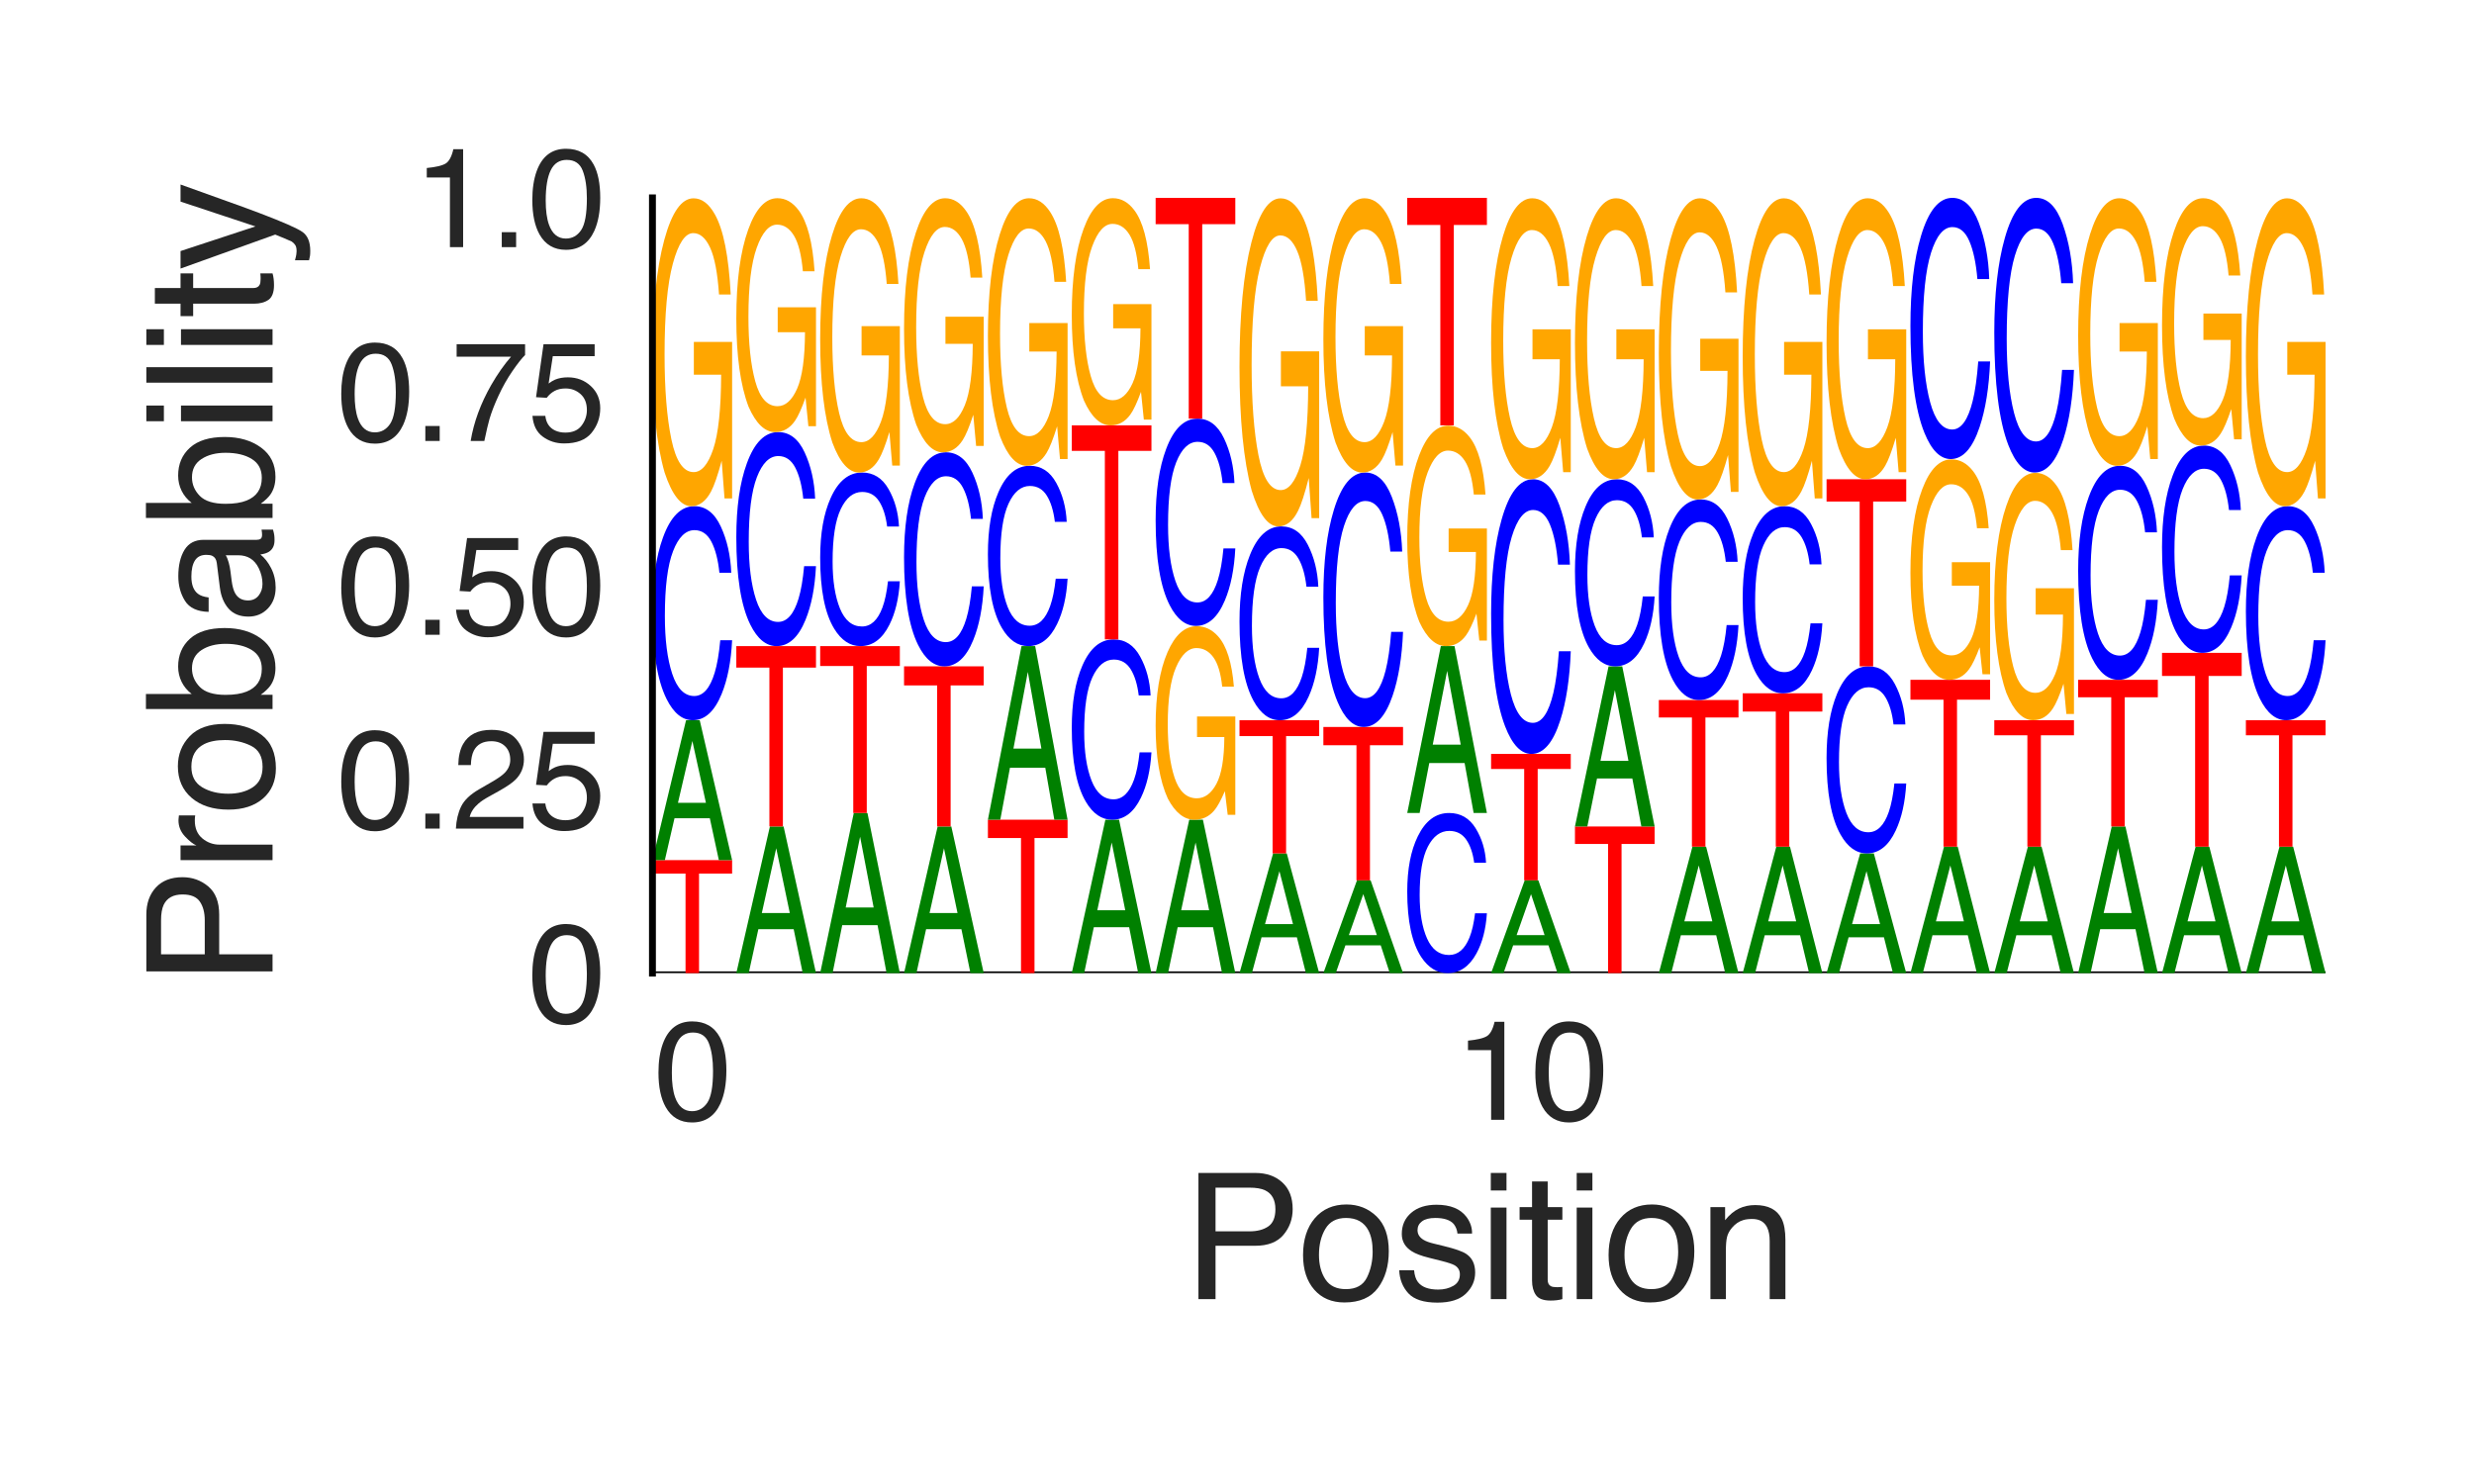 <?xml version="1.0" encoding="utf-8" standalone="no"?>
<!DOCTYPE svg PUBLIC "-//W3C//DTD SVG 1.1//EN"
  "http://www.w3.org/Graphics/SVG/1.1/DTD/svg11.dtd">
<svg height="216pt" version="1.1" viewBox="0 0 360 216" width="360pt" xmlns="http://www.w3.org/2000/svg" xmlns:xlink="http://www.w3.org/1999/xlink">
 <defs>
  <style type="text/css">*{stroke-linecap:butt;stroke-linejoin:round;}</style>
 </defs>
 <g id="figure_1">
  <g id="patch_1">
   <path d="M 0 216 
L 360 216 
L 360 0 
L 0 0 
z
" style="fill:#ffffff;"/>
  </g>
  <g id="axes_1">
   <g id="patch_2">
    <path d="M 94.94 141.64 
L 338.4 141.64 
L 338.4 28.8 
L 94.94 28.8 
z
" style="fill:#ffffff;"/>
   </g>
   <g id="line2d_1">
    <path clip-path="url(#p0d3974f665)" d="M 94.94 141.64 
L 338.4 141.64 
" style="fill:none;stroke:#000000;stroke-linecap:round;stroke-width:0.5;"/>
   </g>
   <g id="patch_3">
    <path clip-path="url(#p0d3974f665)" d="M 106.533 125.197 
L 106.533 127.156 
L 101.719 127.156 
L 101.719 141.64 
L 99.755 141.64 
L 99.755 127.156 
L 94.94 127.156 
L 94.94 125.197 
L 106.533 125.197 
z
" style="fill:#ff0000;"/>
   </g>
   <g id="patch_4">
    <path clip-path="url(#p0d3974f665)" d="M 102.722 116.853 
L 100.749 107.856 
L 98.653 116.853 
L 102.722 116.853 
z
M 99.83 104.831 
L 101.819 104.831 
L 106.533 125.197 
L 104.603 125.197 
L 103.288 119.097 
L 98.149 119.097 
L 96.743 125.197 
L 94.94 125.197 
L 99.83 104.831 
z
M 100.741 104.831 
L 100.741 104.831 
z
" style="fill:#008000;"/>
   </g>
   <g id="patch_5">
    <path clip-path="url(#p0d3974f665)" d="M 101.036 73.679 
Q 103.518 73.679 104.888 76.643 
Q 106.257 79.601 106.408 83.363 
L 104.683 83.363 
Q 104.389 80.509 103.513 78.84 
Q 102.636 77.165 101.053 77.165 
Q 99.122 77.165 97.935 80.238 
Q 96.748 83.305 96.748 89.645 
Q 96.748 94.845 97.818 98.079 
Q 98.892 101.307 101.019 101.307 
Q 102.974 101.307 103.999 97.905 
Q 104.54 96.114 104.808 93.189 
L 106.533 93.189 
Q 106.303 97.86 105.004 101.023 
Q 103.447 104.831 100.805 104.831 
Q 98.527 104.831 96.979 101.706 
Q 94.94 97.583 94.94 88.962 
Q 94.94 82.423 96.472 78.235 
Q 98.126 73.679 101.036 73.679 
z
M 100.68 73.679 
L 100.68 73.679 
z
" style="fill:#0000ff;"/>
   </g>
   <g id="patch_6">
    <path clip-path="url(#p0d3974f665)" d="M 100.919 28.865 
Q 102.708 28.865 104.012 31.184 
Q 105.903 34.514 106.326 42.863 
L 104.626 42.863 
Q 104.314 38.197 103.338 36.063 
Q 102.362 33.93 100.875 33.93 
Q 99.114 33.93 97.909 38.373 
Q 96.704 42.807 96.704 51.592 
Q 96.704 59.18 97.696 63.948 
Q 98.691 68.717 100.936 68.717 
Q 102.655 68.717 103.783 65.377 
Q 104.911 62.028 104.936 54.542 
L 100.963 54.542 
L 100.963 49.765 
L 106.533 49.765 
L 106.533 72.548 
L 105.428 72.548 
L 105.013 67.065 
Q 104.142 70.284 103.468 71.537 
Q 102.334 73.679 100.59 73.679 
Q 98.337 73.679 96.712 68.782 
Q 94.94 62.631 94.94 51.908 
Q 94.94 41.212 96.668 34.895 
Q 98.31 28.865 100.919 28.865 
z
M 100.634 28.8 
L 100.634 28.8 
z
" style="fill:#ffa600;"/>
   </g>
   <g id="patch_7">
    <path clip-path="url(#p0d3974f665)" d="M 114.925 132.894 
L 112.953 123.465 
L 110.856 132.894 
L 114.925 132.894 
z
M 112.033 120.294 
L 114.023 120.294 
L 118.737 141.64 
L 116.807 141.64 
L 115.491 135.247 
L 110.352 135.247 
L 108.946 141.64 
L 107.144 141.64 
L 112.033 120.294 
z
M 112.944 120.294 
L 112.944 120.294 
z
" style="fill:#008000;"/>
   </g>
   <g id="patch_8">
    <path clip-path="url(#p0d3974f665)" d="M 118.737 94.045 
L 118.737 97.172 
L 113.922 97.172 
L 113.922 120.294 
L 111.958 120.294 
L 111.958 97.172 
L 107.144 97.172 
L 107.144 94.045 
L 118.737 94.045 
z
" style="fill:#ff0000;"/>
   </g>
   <g id="patch_9">
    <path clip-path="url(#p0d3974f665)" d="M 113.239 62.893 
Q 115.722 62.893 117.091 65.857 
Q 118.461 68.814 118.612 72.577 
L 116.886 72.577 
Q 116.593 69.723 115.716 68.054 
Q 114.839 66.379 113.256 66.379 
Q 111.326 66.379 110.139 69.452 
Q 108.951 72.519 108.951 78.859 
Q 108.951 84.058 110.022 87.293 
Q 111.095 90.521 113.222 90.521 
Q 115.178 90.521 116.203 87.119 
Q 116.744 85.328 117.012 82.403 
L 118.737 82.403 
Q 118.506 87.074 117.208 90.237 
Q 115.651 94.045 113.009 94.045 
Q 110.731 94.045 109.182 90.92 
Q 107.144 86.797 107.144 78.176 
Q 107.144 71.636 108.675 67.449 
Q 110.329 62.893 113.239 62.893 
z
M 112.883 62.893 
L 112.883 62.893 
z
" style="fill:#0000ff;"/>
   </g>
   <g id="patch_10">
    <path clip-path="url(#p0d3974f665)" d="M 113.123 28.849 
Q 114.911 28.849 116.216 30.611 
Q 118.107 33.141 118.53 39.483 
L 116.829 39.483 
Q 116.517 35.939 115.541 34.318 
Q 114.566 32.697 113.078 32.697 
Q 111.318 32.697 110.112 36.072 
Q 108.907 39.441 108.907 46.114 
Q 108.907 51.879 109.899 55.501 
Q 110.895 59.123 113.139 59.123 
Q 114.859 59.123 115.986 56.586 
Q 117.114 54.042 117.139 48.355 
L 113.167 48.355 
L 113.167 44.726 
L 118.737 44.726 
L 118.737 62.034 
L 117.631 62.034 
L 117.216 57.869 
Q 116.346 60.314 115.671 61.265 
Q 114.538 62.893 112.794 62.893 
Q 110.541 62.893 108.915 59.173 
Q 107.144 54.5 107.144 46.354 
Q 107.144 38.229 108.871 33.43 
Q 110.513 28.849 113.123 28.849 
z
M 112.838 28.8 
L 112.838 28.8 
z
" style="fill:#ffa600;"/>
   </g>
   <g id="patch_11">
    <path clip-path="url(#p0d3974f665)" d="M 127.129 132.091 
L 125.156 121.795 
L 123.06 132.091 
L 127.129 132.091 
z
M 124.237 118.333 
L 126.226 118.333 
L 130.94 141.64 
L 129.01 141.64 
L 127.695 134.66 
L 122.556 134.66 
L 121.15 141.64 
L 119.347 141.64 
L 124.237 118.333 
z
M 125.148 118.333 
L 125.148 118.333 
z
" style="fill:#008000;"/>
   </g>
   <g id="patch_12">
    <path clip-path="url(#p0d3974f665)" d="M 130.94 94.045 
L 130.94 96.939 
L 126.126 96.939 
L 126.126 118.333 
L 124.162 118.333 
L 124.162 96.939 
L 119.347 96.939 
L 119.347 94.045 
L 130.94 94.045 
z
" style="fill:#ff0000;"/>
   </g>
   <g id="patch_13">
    <path clip-path="url(#p0d3974f665)" d="M 125.443 68.777 
Q 127.925 68.777 129.295 71.181 
Q 130.664 73.58 130.815 76.632 
L 129.09 76.632 
Q 128.796 74.316 127.92 72.963 
Q 127.043 71.604 125.46 71.604 
Q 123.529 71.604 122.342 74.097 
Q 121.155 76.585 121.155 81.727 
Q 121.155 85.945 122.225 88.568 
Q 123.299 91.186 125.426 91.186 
Q 127.381 91.186 128.406 88.427 
Q 128.947 86.974 129.215 84.601 
L 130.94 84.601 
Q 130.71 88.39 129.411 90.956 
Q 127.854 94.045 125.212 94.045 
Q 122.934 94.045 121.386 91.51 
Q 119.347 88.166 119.347 81.173 
Q 119.347 75.869 120.879 72.472 
Q 122.533 68.777 125.443 68.777 
z
M 125.087 68.777 
L 125.087 68.777 
z
" style="fill:#0000ff;"/>
   </g>
   <g id="patch_14">
    <path clip-path="url(#p0d3974f665)" d="M 125.326 28.858 
Q 127.115 28.858 128.419 30.924 
Q 130.31 33.89 130.733 41.327 
L 129.033 41.327 
Q 128.721 37.17 127.745 35.27 
Q 126.769 33.369 125.282 33.369 
Q 123.521 33.369 122.316 37.327 
Q 121.111 41.277 121.111 49.102 
Q 121.111 55.862 122.103 60.109 
Q 123.098 64.356 125.343 64.356 
Q 127.062 64.356 128.19 61.381 
Q 129.318 58.398 129.343 51.73 
L 125.37 51.73 
L 125.37 47.475 
L 130.94 47.475 
L 130.94 67.769 
L 129.835 67.769 
L 129.42 62.885 
Q 128.549 65.752 127.875 66.868 
Q 126.741 68.777 124.997 68.777 
Q 122.744 68.777 121.119 64.414 
Q 119.347 58.935 119.347 49.383 
Q 119.347 39.856 121.075 34.229 
Q 122.717 28.858 125.326 28.858 
z
M 125.041 28.8 
L 125.041 28.8 
z
" style="fill:#ffa600;"/>
   </g>
   <g id="patch_15">
    <path clip-path="url(#p0d3974f665)" d="M 139.332 132.894 
L 137.36 123.465 
L 135.263 132.894 
L 139.332 132.894 
z
M 136.44 120.294 
L 138.43 120.294 
L 143.144 141.64 
L 141.214 141.64 
L 139.898 135.247 
L 134.759 135.247 
L 133.353 141.64 
L 131.551 141.64 
L 136.44 120.294 
z
M 137.351 120.294 
L 137.351 120.294 
z
" style="fill:#008000;"/>
   </g>
   <g id="patch_16">
    <path clip-path="url(#p0d3974f665)" d="M 143.144 96.987 
L 143.144 99.764 
L 138.329 99.764 
L 138.329 120.294 
L 136.365 120.294 
L 136.365 99.764 
L 131.551 99.764 
L 131.551 96.987 
L 143.144 96.987 
z
" style="fill:#ff0000;"/>
   </g>
   <g id="patch_17">
    <path clip-path="url(#p0d3974f665)" d="M 137.646 65.835 
Q 140.129 65.835 141.498 68.799 
Q 142.868 71.756 143.019 75.519 
L 141.293 75.519 
Q 141 72.665 140.123 70.996 
Q 139.246 69.321 137.663 69.321 
Q 135.733 69.321 134.546 72.394 
Q 133.358 75.461 133.358 81.801 
Q 133.358 87 134.429 90.234 
Q 135.502 93.462 137.629 93.462 
Q 139.585 93.462 140.61 90.061 
Q 141.151 88.269 141.419 85.344 
L 143.144 85.344 
Q 142.913 90.015 141.615 93.179 
Q 140.058 96.987 137.416 96.987 
Q 135.138 96.987 133.589 93.862 
Q 131.551 89.738 131.551 81.118 
Q 131.551 74.578 133.082 70.39 
Q 134.736 65.835 137.646 65.835 
z
M 137.29 65.835 
L 137.29 65.835 
z
" style="fill:#0000ff;"/>
   </g>
   <g id="patch_18">
    <path clip-path="url(#p0d3974f665)" d="M 137.53 28.854 
Q 139.318 28.854 140.623 30.767 
Q 142.514 33.515 142.937 40.405 
L 141.237 40.405 
Q 140.924 36.555 139.948 34.794 
Q 138.973 33.033 137.485 33.033 
Q 135.725 33.033 134.519 36.7 
Q 133.314 40.359 133.314 47.608 
Q 133.314 53.87 134.306 57.805 
Q 135.302 61.74 137.546 61.74 
Q 139.266 61.74 140.393 58.984 
Q 141.521 56.22 141.546 50.043 
L 137.574 50.043 
L 137.574 46.1 
L 143.144 46.1 
L 143.144 64.901 
L 142.038 64.901 
L 141.624 60.377 
Q 140.753 63.033 140.078 64.067 
Q 138.945 65.835 137.201 65.835 
Q 134.948 65.835 133.322 61.793 
Q 131.551 56.718 131.551 47.869 
Q 131.551 39.042 133.278 33.829 
Q 134.92 28.854 137.53 28.854 
z
M 137.245 28.8 
L 137.245 28.8 
z
" style="fill:#ffa600;"/>
   </g>
   <g id="patch_19">
    <path clip-path="url(#p0d3974f665)" d="M 155.347 119.313 
L 155.347 121.973 
L 150.533 121.973 
L 150.533 141.64 
L 148.569 141.64 
L 148.569 121.973 
L 143.754 121.973 
L 143.754 119.313 
L 155.347 119.313 
z
" style="fill:#ff0000;"/>
   </g>
   <g id="patch_20">
    <path clip-path="url(#p0d3974f665)" d="M 151.536 108.961 
L 149.563 97.799 
L 147.467 108.961 
L 151.536 108.961 
z
M 148.644 94.045 
L 150.633 94.045 
L 155.347 119.313 
L 153.418 119.313 
L 152.102 111.746 
L 146.963 111.746 
L 145.557 119.313 
L 143.754 119.313 
L 148.644 94.045 
z
M 149.555 94.045 
L 149.555 94.045 
z
" style="fill:#008000;"/>
   </g>
   <g id="patch_21">
    <path clip-path="url(#p0d3974f665)" d="M 149.85 67.796 
Q 152.332 67.796 153.702 70.293 
Q 155.071 72.785 155.222 75.956 
L 153.497 75.956 
Q 153.204 73.551 152.327 72.145 
Q 151.45 70.733 149.867 70.733 
Q 147.936 70.733 146.749 73.323 
Q 145.562 75.907 145.562 81.249 
Q 145.562 85.63 146.632 88.356 
Q 147.706 91.075 149.833 91.075 
Q 151.789 91.075 152.813 88.209 
Q 153.354 86.7 153.622 84.235 
L 155.347 84.235 
Q 155.117 88.171 153.818 90.837 
Q 152.261 94.045 149.619 94.045 
Q 147.341 94.045 145.793 91.412 
Q 143.754 87.937 143.754 80.674 
Q 143.754 75.163 145.286 71.634 
Q 146.94 67.796 149.85 67.796 
z
M 149.494 67.796 
L 149.494 67.796 
z
" style="fill:#0000ff;"/>
   </g>
   <g id="patch_22">
    <path clip-path="url(#p0d3974f665)" d="M 149.733 28.856 
Q 151.522 28.856 152.826 30.872 
Q 154.717 33.765 155.14 41.02 
L 153.44 41.02 
Q 153.128 36.965 152.152 35.111 
Q 151.176 33.257 149.689 33.257 
Q 147.928 33.257 146.723 37.118 
Q 145.518 40.971 145.518 48.604 
Q 145.518 55.198 146.51 59.341 
Q 147.505 63.484 149.75 63.484 
Q 151.469 63.484 152.597 60.582 
Q 153.725 57.672 153.75 51.168 
L 149.777 51.168 
L 149.777 47.016 
L 155.347 47.016 
L 155.347 66.813 
L 154.242 66.813 
L 153.827 62.049 
Q 152.956 64.846 152.282 65.934 
Q 151.148 67.796 149.404 67.796 
Q 147.151 67.796 145.526 63.54 
Q 143.754 58.196 143.754 48.878 
Q 143.754 39.585 145.482 34.096 
Q 147.124 28.856 149.733 28.856 
z
M 149.448 28.8 
L 149.448 28.8 
z
" style="fill:#ffa600;"/>
   </g>
   <g id="patch_23">
    <path clip-path="url(#p0d3974f665)" d="M 163.739 132.492 
L 161.767 122.63 
L 159.67 132.492 
L 163.739 132.492 
z
M 160.847 119.313 
L 162.837 119.313 
L 167.551 141.64 
L 165.621 141.64 
L 164.305 134.953 
L 159.166 134.953 
L 157.76 141.64 
L 155.958 141.64 
L 160.847 119.313 
z
M 161.758 119.313 
L 161.758 119.313 
z
" style="fill:#008000;"/>
   </g>
   <g id="patch_24">
    <path clip-path="url(#p0d3974f665)" d="M 162.053 93.064 
Q 164.536 93.064 165.905 95.562 
Q 167.275 98.054 167.426 101.224 
L 165.7 101.224 
Q 165.407 98.819 164.53 97.413 
Q 163.653 96.002 162.07 96.002 
Q 160.14 96.002 158.953 98.591 
Q 157.765 101.175 157.765 106.517 
Q 157.765 110.899 158.836 113.624 
Q 159.909 116.344 162.036 116.344 
Q 163.992 116.344 165.017 113.477 
Q 165.558 111.968 165.826 109.503 
L 167.551 109.503 
Q 167.32 113.439 166.022 116.105 
Q 164.465 119.313 161.823 119.313 
Q 159.545 119.313 157.996 116.68 
Q 155.958 113.206 155.958 105.942 
Q 155.958 100.432 157.489 96.903 
Q 159.143 93.064 162.053 93.064 
z
M 161.697 93.064 
L 161.697 93.064 
z
" style="fill:#0000ff;"/>
   </g>
   <g id="patch_25">
    <path clip-path="url(#p0d3974f665)" d="M 167.551 61.913 
L 167.551 65.624 
L 162.736 65.624 
L 162.736 93.064 
L 160.772 93.064 
L 160.772 65.624 
L 155.958 65.624 
L 155.958 61.913 
L 167.551 61.913 
z
" style="fill:#ff0000;"/>
   </g>
   <g id="patch_26">
    <path clip-path="url(#p0d3974f665)" d="M 161.937 28.848 
Q 163.725 28.848 165.03 30.559 
Q 166.921 33.016 167.344 39.176 
L 165.644 39.176 
Q 165.331 35.733 164.355 34.159 
Q 163.38 32.585 161.892 32.585 
Q 160.132 32.585 158.926 35.863 
Q 157.721 39.135 157.721 45.616 
Q 157.721 51.215 158.714 54.733 
Q 159.709 58.251 161.953 58.251 
Q 163.673 58.251 164.8 55.787 
Q 165.928 53.316 165.953 47.793 
L 161.981 47.793 
L 161.981 44.268 
L 167.551 44.268 
L 167.551 61.078 
L 166.445 61.078 
L 166.031 57.033 
Q 165.16 59.408 164.485 60.332 
Q 163.352 61.913 161.608 61.913 
Q 159.355 61.913 157.729 58.299 
Q 155.958 53.761 155.958 45.849 
Q 155.958 37.958 157.685 33.297 
Q 159.327 28.848 161.937 28.848 
z
M 161.652 28.8 
L 161.652 28.8 
z
" style="fill:#ffa600;"/>
   </g>
   <g id="patch_27">
    <path clip-path="url(#p0d3974f665)" d="M 175.943 132.492 
L 173.97 122.63 
L 171.874 132.492 
L 175.943 132.492 
z
M 173.051 119.313 
L 175.04 119.313 
L 179.754 141.64 
L 177.825 141.64 
L 176.509 134.953 
L 171.37 134.953 
L 169.964 141.64 
L 168.161 141.64 
L 173.051 119.313 
z
M 173.962 119.313 
L 173.962 119.313 
z
" style="fill:#008000;"/>
   </g>
   <g id="patch_28">
    <path clip-path="url(#p0d3974f665)" d="M 174.14 91.144 
Q 175.929 91.144 177.233 92.602 
Q 179.124 94.695 179.547 99.943 
L 177.847 99.943 
Q 177.535 97.01 176.559 95.669 
Q 175.583 94.328 174.096 94.328 
Q 172.335 94.328 171.13 97.121 
Q 169.925 99.908 169.925 105.43 
Q 169.925 110.2 170.917 113.197 
Q 171.912 116.194 174.157 116.194 
Q 175.876 116.194 177.004 114.095 
Q 178.132 111.99 178.157 107.284 
L 174.184 107.284 
L 174.184 104.281 
L 179.754 104.281 
L 179.754 118.602 
L 178.649 118.602 
L 178.234 115.156 
Q 177.363 117.179 176.689 117.966 
Q 175.555 119.313 173.811 119.313 
Q 171.558 119.313 169.933 116.235 
Q 168.161 112.369 168.161 105.628 
Q 168.161 98.905 169.889 94.934 
Q 171.531 91.144 174.14 91.144 
z
M 173.855 91.103 
L 173.855 91.103 
z
" style="fill:#ffa600;"/>
   </g>
   <g id="patch_29">
    <path clip-path="url(#p0d3974f665)" d="M 174.257 60.932 
Q 176.739 60.932 178.109 63.803 
Q 179.478 66.667 179.629 70.311 
L 177.904 70.311 
Q 177.611 67.547 176.734 65.931 
Q 175.857 64.308 174.274 64.308 
Q 172.343 64.308 171.156 67.285 
Q 169.969 70.255 169.969 76.395 
Q 169.969 81.431 171.039 84.564 
Q 172.113 87.69 174.24 87.69 
Q 176.196 87.69 177.22 84.395 
Q 177.761 82.66 178.029 79.827 
L 179.754 79.827 
Q 179.524 84.352 178.226 87.415 
Q 176.668 91.103 174.026 91.103 
Q 171.748 91.103 170.2 88.077 
Q 168.161 84.083 168.161 75.734 
Q 168.161 69.4 169.693 65.344 
Q 171.347 60.932 174.257 60.932 
z
M 173.901 60.932 
L 173.901 60.932 
z
" style="fill:#0000ff;"/>
   </g>
   <g id="patch_30">
    <path clip-path="url(#p0d3974f665)" d="M 179.754 28.8 
L 179.754 32.628 
L 174.94 32.628 
L 174.94 60.932 
L 172.976 60.932 
L 172.976 32.628 
L 168.161 32.628 
L 168.161 28.8 
L 179.754 28.8 
z
" style="fill:#ff0000;"/>
   </g>
   <g id="patch_31">
    <path clip-path="url(#p0d3974f665)" d="M 188.146 134.501 
L 186.174 126.804 
L 184.077 134.501 
L 188.146 134.501 
z
M 185.254 124.216 
L 187.244 124.216 
L 191.958 141.64 
L 190.028 141.64 
L 188.712 136.422 
L 183.573 136.422 
L 182.167 141.64 
L 180.365 141.64 
L 185.254 124.216 
z
M 186.165 124.216 
L 186.165 124.216 
z
" style="fill:#008000;"/>
   </g>
   <g id="patch_32">
    <path clip-path="url(#p0d3974f665)" d="M 191.958 104.831 
L 191.958 107.141 
L 187.143 107.141 
L 187.143 124.216 
L 185.179 124.216 
L 185.179 107.141 
L 180.365 107.141 
L 180.365 104.831 
L 191.958 104.831 
z
" style="fill:#ff0000;"/>
   </g>
   <g id="patch_33">
    <path clip-path="url(#p0d3974f665)" d="M 186.46 76.621 
Q 188.943 76.621 190.312 79.305 
Q 191.682 81.983 191.833 85.39 
L 190.107 85.39 
Q 189.814 82.806 188.937 81.295 
Q 188.06 79.778 186.477 79.778 
Q 184.547 79.778 183.36 82.561 
Q 182.172 85.338 182.172 91.079 
Q 182.172 95.788 183.243 98.717 
Q 184.316 101.64 186.443 101.64 
Q 188.399 101.64 189.424 98.559 
Q 189.965 96.937 190.233 94.288 
L 191.958 94.288 
Q 191.727 98.518 190.429 101.383 
Q 188.872 104.831 186.23 104.831 
Q 183.952 104.831 182.403 102.001 
Q 180.365 98.267 180.365 90.461 
Q 180.365 84.539 181.896 80.746 
Q 183.55 76.621 186.46 76.621 
z
M 186.104 76.621 
L 186.104 76.621 
z
" style="fill:#0000ff;"/>
   </g>
   <g id="patch_34">
    <path clip-path="url(#p0d3974f665)" d="M 186.344 28.869 
Q 188.132 28.869 189.437 31.34 
Q 191.328 34.889 191.751 43.785 
L 190.051 43.785 
Q 189.738 38.813 188.762 36.54 
Q 187.787 34.266 186.299 34.266 
Q 184.539 34.266 183.333 39.001 
Q 182.128 43.726 182.128 53.086 
Q 182.128 61.172 183.121 66.252 
Q 184.116 71.333 186.36 71.333 
Q 188.08 71.333 189.207 67.775 
Q 190.335 64.206 190.36 56.229 
L 186.388 56.229 
L 186.388 51.139 
L 191.958 51.139 
L 191.958 75.415 
L 190.852 75.415 
L 190.438 69.574 
Q 189.567 73.003 188.892 74.338 
Q 187.759 76.621 186.015 76.621 
Q 183.762 76.621 182.136 71.402 
Q 180.365 64.849 180.365 53.422 
Q 180.365 42.025 182.092 35.294 
Q 183.734 28.869 186.344 28.869 
z
M 186.059 28.8 
L 186.059 28.8 
z
" style="fill:#ffa600;"/>
   </g>
   <g id="patch_35">
    <path clip-path="url(#p0d3974f665)" d="M 200.35 136.108 
L 198.377 130.144 
L 196.281 136.108 
L 200.35 136.108 
z
M 197.458 128.138 
L 199.447 128.138 
L 204.161 141.64 
L 202.232 141.64 
L 200.916 137.596 
L 195.777 137.596 
L 194.371 141.64 
L 192.568 141.64 
L 197.458 128.138 
z
M 198.369 128.138 
L 198.369 128.138 
z
" style="fill:#008000;"/>
   </g>
   <g id="patch_36">
    <path clip-path="url(#p0d3974f665)" d="M 204.161 105.812 
L 204.161 108.472 
L 199.347 108.472 
L 199.347 128.138 
L 197.383 128.138 
L 197.383 108.472 
L 192.568 108.472 
L 192.568 105.812 
L 204.161 105.812 
z
" style="fill:#ff0000;"/>
   </g>
   <g id="patch_37">
    <path clip-path="url(#p0d3974f665)" d="M 198.664 68.777 
Q 201.146 68.777 202.516 72.3 
Q 203.885 75.816 204.036 80.289 
L 202.311 80.289 
Q 202.018 76.896 201.141 74.912 
Q 200.264 72.921 198.681 72.921 
Q 196.75 72.921 195.563 76.574 
Q 194.376 80.22 194.376 87.758 
Q 194.376 93.939 195.446 97.784 
Q 196.52 101.622 198.647 101.622 
Q 200.603 101.622 201.627 97.577 
Q 202.168 95.448 202.436 91.971 
L 204.161 91.971 
Q 203.931 97.524 202.633 101.285 
Q 201.075 105.812 198.433 105.812 
Q 196.155 105.812 194.607 102.097 
Q 192.568 97.194 192.568 86.946 
Q 192.568 79.171 194.1 74.192 
Q 195.754 68.777 198.664 68.777 
z
M 198.308 68.777 
L 198.308 68.777 
z
" style="fill:#0000ff;"/>
   </g>
   <g id="patch_38">
    <path clip-path="url(#p0d3974f665)" d="M 198.547 28.858 
Q 200.336 28.858 201.64 30.924 
Q 203.531 33.89 203.954 41.327 
L 202.254 41.327 
Q 201.942 37.17 200.966 35.27 
Q 199.99 33.369 198.503 33.369 
Q 196.742 33.369 195.537 37.327 
Q 194.332 41.277 194.332 49.102 
Q 194.332 55.862 195.324 60.109 
Q 196.319 64.356 198.564 64.356 
Q 200.283 64.356 201.411 61.381 
Q 202.539 58.398 202.564 51.73 
L 198.591 51.73 
L 198.591 47.475 
L 204.161 47.475 
L 204.161 67.769 
L 203.056 67.769 
L 202.641 62.885 
Q 201.77 65.752 201.096 66.868 
Q 199.962 68.777 198.218 68.777 
Q 195.965 68.777 194.34 64.414 
Q 192.568 58.935 192.568 49.383 
Q 192.568 39.856 194.296 34.229 
Q 195.938 28.858 198.547 28.858 
z
M 198.262 28.8 
L 198.262 28.8 
z
" style="fill:#ffa600;"/>
   </g>
   <g id="patch_39">
    <path clip-path="url(#p0d3974f665)" d="M 210.867 118.333 
Q 213.35 118.333 214.719 120.55 
Q 216.089 122.763 216.24 125.578 
L 214.514 125.578 
Q 214.221 123.443 213.344 122.194 
Q 212.467 120.941 210.884 120.941 
Q 208.954 120.941 207.767 123.24 
Q 206.579 125.535 206.579 130.278 
Q 206.579 134.168 207.65 136.588 
Q 208.723 139.003 210.85 139.003 
Q 212.806 139.003 213.831 136.458 
Q 214.372 135.118 214.64 132.929 
L 216.365 132.929 
Q 216.134 136.424 214.836 138.791 
Q 213.279 141.64 210.637 141.64 
Q 208.359 141.64 206.81 139.302 
Q 204.772 136.217 204.772 129.767 
Q 204.772 124.874 206.303 121.741 
Q 207.957 118.333 210.867 118.333 
z
M 210.511 118.333 
L 210.511 118.333 
z
" style="fill:#0000ff;"/>
   </g>
   <g id="patch_40">
    <path clip-path="url(#p0d3974f665)" d="M 212.553 108.382 
L 210.581 97.653 
L 208.484 108.382 
L 212.553 108.382 
z
M 209.661 94.045 
L 211.651 94.045 
L 216.365 118.333 
L 214.435 118.333 
L 213.119 111.059 
L 207.98 111.059 
L 206.574 118.333 
L 204.772 118.333 
L 209.661 94.045 
z
M 210.572 94.045 
L 210.572 94.045 
z
" style="fill:#008000;"/>
   </g>
   <g id="patch_41">
    <path clip-path="url(#p0d3974f665)" d="M 210.751 61.959 
Q 212.539 61.959 213.844 63.62 
Q 215.735 66.004 216.158 71.982 
L 214.458 71.982 
Q 214.145 68.641 213.169 67.113 
Q 212.194 65.586 210.706 65.586 
Q 208.946 65.586 207.74 68.767 
Q 206.535 71.942 206.535 78.231 
Q 206.535 83.664 207.528 87.078 
Q 208.523 90.492 210.767 90.492 
Q 212.487 90.492 213.614 88.101 
Q 214.742 85.703 214.767 80.343 
L 210.795 80.343 
L 210.795 76.923 
L 216.365 76.923 
L 216.365 93.235 
L 215.259 93.235 
L 214.845 89.31 
Q 213.974 91.614 213.299 92.511 
Q 212.166 94.045 210.422 94.045 
Q 208.169 94.045 206.543 90.538 
Q 204.772 86.135 204.772 78.457 
Q 204.772 70.799 206.499 66.276 
Q 208.141 61.959 210.751 61.959 
z
M 210.466 61.913 
L 210.466 61.913 
z
" style="fill:#ffa600;"/>
   </g>
   <g id="patch_42">
    <path clip-path="url(#p0d3974f665)" d="M 216.365 28.8 
L 216.365 32.745 
L 211.55 32.745 
L 211.55 61.913 
L 209.586 61.913 
L 209.586 32.745 
L 204.772 32.745 
L 204.772 28.8 
L 216.365 28.8 
z
" style="fill:#ff0000;"/>
   </g>
   <g id="patch_43">
    <path clip-path="url(#p0d3974f665)" d="M 224.757 136.108 
L 222.784 130.144 
L 220.688 136.108 
L 224.757 136.108 
z
M 221.865 128.138 
L 223.854 128.138 
L 228.568 141.64 
L 226.639 141.64 
L 225.323 137.596 
L 220.184 137.596 
L 218.778 141.64 
L 216.975 141.64 
L 221.865 128.138 
z
M 222.776 128.138 
L 222.776 128.138 
z
" style="fill:#008000;"/>
   </g>
   <g id="patch_44">
    <path clip-path="url(#p0d3974f665)" d="M 228.568 109.734 
L 228.568 111.927 
L 223.754 111.927 
L 223.754 128.138 
L 221.79 128.138 
L 221.79 111.927 
L 216.975 111.927 
L 216.975 109.734 
L 228.568 109.734 
z
" style="fill:#ff0000;"/>
   </g>
   <g id="patch_45">
    <path clip-path="url(#p0d3974f665)" d="M 223.071 69.757 
Q 225.553 69.757 226.923 73.561 
Q 228.292 77.356 228.443 82.184 
L 226.718 82.184 
Q 226.425 78.522 225.548 76.38 
Q 224.671 74.23 223.088 74.23 
Q 221.157 74.23 219.97 78.174 
Q 218.783 82.11 218.783 90.246 
Q 218.783 96.918 219.853 101.069 
Q 220.927 105.211 223.054 105.211 
Q 225.01 105.211 226.035 100.846 
Q 226.575 98.547 226.843 94.793 
L 228.568 94.793 
Q 228.338 100.788 227.04 104.847 
Q 225.482 109.734 222.84 109.734 
Q 220.562 109.734 219.014 105.724 
Q 216.975 100.432 216.975 89.369 
Q 216.975 80.977 218.507 75.603 
Q 220.161 69.757 223.071 69.757 
z
M 222.715 69.757 
L 222.715 69.757 
z
" style="fill:#0000ff;"/>
   </g>
   <g id="patch_46">
    <path clip-path="url(#p0d3974f665)" d="M 222.954 28.859 
Q 224.743 28.859 226.047 30.976 
Q 227.938 34.015 228.361 41.634 
L 226.661 41.634 
Q 226.349 37.376 225.373 35.429 
Q 224.397 33.482 222.91 33.482 
Q 221.149 33.482 219.944 37.537 
Q 218.739 41.583 218.739 49.6 
Q 218.739 56.525 219.731 60.877 
Q 220.726 65.228 222.971 65.228 
Q 224.69 65.228 225.818 62.18 
Q 226.946 59.124 226.971 52.292 
L 222.998 52.292 
L 222.998 47.933 
L 228.568 47.933 
L 228.568 68.724 
L 227.463 68.724 
L 227.048 63.721 
Q 226.177 66.659 225.503 67.802 
Q 224.369 69.757 222.625 69.757 
Q 220.372 69.757 218.747 65.287 
Q 216.975 59.675 216.975 49.888 
Q 216.975 40.127 218.703 34.362 
Q 220.345 28.859 222.954 28.859 
z
M 222.669 28.8 
L 222.669 28.8 
z
" style="fill:#ffa600;"/>
   </g>
   <g id="patch_47">
    <path clip-path="url(#p0d3974f665)" d="M 240.772 120.294 
L 240.772 122.837 
L 235.957 122.837 
L 235.957 141.64 
L 233.993 141.64 
L 233.993 122.837 
L 229.179 122.837 
L 229.179 120.294 
L 240.772 120.294 
z
" style="fill:#ff0000;"/>
   </g>
   <g id="patch_48">
    <path clip-path="url(#p0d3974f665)" d="M 236.96 110.745 
L 234.988 100.449 
L 232.891 110.745 
L 236.96 110.745 
z
M 234.068 96.987 
L 236.058 96.987 
L 240.772 120.294 
L 238.842 120.294 
L 237.526 113.313 
L 232.387 113.313 
L 230.981 120.294 
L 229.179 120.294 
L 234.068 96.987 
z
M 234.98 96.987 
L 234.98 96.987 
z
" style="fill:#008000;"/>
   </g>
   <g id="patch_49">
    <path clip-path="url(#p0d3974f665)" d="M 235.274 69.757 
Q 237.757 69.757 239.126 72.348 
Q 240.496 74.933 240.647 78.222 
L 238.921 78.222 
Q 238.628 75.727 237.751 74.268 
Q 236.874 72.804 235.291 72.804 
Q 233.361 72.804 232.174 75.49 
Q 230.986 78.171 230.986 83.713 
Q 230.986 88.258 232.057 91.085 
Q 233.13 93.906 235.257 93.906 
Q 237.213 93.906 238.238 90.933 
Q 238.779 89.367 239.047 86.81 
L 240.772 86.81 
Q 240.541 90.893 239.243 93.658 
Q 237.686 96.987 235.044 96.987 
Q 232.766 96.987 231.217 94.255 
Q 229.179 90.651 229.179 83.116 
Q 229.179 77.4 230.71 73.739 
Q 232.364 69.757 235.274 69.757 
z
M 234.918 69.757 
L 234.918 69.757 
z
" style="fill:#0000ff;"/>
   </g>
   <g id="patch_50">
    <path clip-path="url(#p0d3974f665)" d="M 235.158 28.859 
Q 236.946 28.859 238.251 30.976 
Q 240.142 34.015 240.565 41.634 
L 238.865 41.634 
Q 238.552 37.376 237.576 35.429 
Q 236.601 33.482 235.113 33.482 
Q 233.353 33.482 232.147 37.537 
Q 230.942 41.583 230.942 49.6 
Q 230.942 56.525 231.935 60.877 
Q 232.93 65.228 235.174 65.228 
Q 236.894 65.228 238.021 62.18 
Q 239.149 59.124 239.174 52.292 
L 235.202 52.292 
L 235.202 47.933 
L 240.772 47.933 
L 240.772 68.724 
L 239.666 68.724 
L 239.252 63.721 
Q 238.381 66.659 237.706 67.802 
Q 236.573 69.757 234.829 69.757 
Q 232.576 69.757 230.95 65.287 
Q 229.179 59.675 229.179 49.888 
Q 229.179 40.127 230.906 34.362 
Q 232.548 28.859 235.158 28.859 
z
M 234.873 28.8 
L 234.873 28.8 
z
" style="fill:#ffa600;"/>
   </g>
   <g id="patch_51">
    <path clip-path="url(#p0d3974f665)" d="M 249.164 134.099 
L 247.192 125.97 
L 245.095 134.099 
L 249.164 134.099 
z
M 246.272 123.236 
L 248.261 123.236 
L 252.975 141.64 
L 251.046 141.64 
L 249.73 136.128 
L 244.591 136.128 
L 243.185 141.64 
L 241.382 141.64 
L 246.272 123.236 
z
M 247.183 123.236 
L 247.183 123.236 
z
" style="fill:#008000;"/>
   </g>
   <g id="patch_52">
    <path clip-path="url(#p0d3974f665)" d="M 252.975 101.889 
L 252.975 104.433 
L 248.161 104.433 
L 248.161 123.236 
L 246.197 123.236 
L 246.197 104.433 
L 241.382 104.433 
L 241.382 101.889 
L 252.975 101.889 
z
" style="fill:#ff0000;"/>
   </g>
   <g id="patch_53">
    <path clip-path="url(#p0d3974f665)" d="M 247.478 72.699 
Q 249.96 72.699 251.33 75.476 
Q 252.699 78.247 252.85 81.773 
L 251.125 81.773 
Q 250.832 79.099 249.955 77.535 
Q 249.078 75.965 247.495 75.965 
Q 245.564 75.965 244.377 78.845 
Q 243.19 81.719 243.19 87.659 
Q 243.19 92.532 244.261 95.562 
Q 245.334 98.587 247.461 98.587 
Q 249.417 98.587 250.442 95.399 
Q 250.982 93.721 251.25 90.98 
L 252.975 90.98 
Q 252.745 95.357 251.447 98.321 
Q 249.889 101.889 247.247 101.889 
Q 244.969 101.889 243.421 98.961 
Q 241.382 95.097 241.382 87.02 
Q 241.382 80.892 242.914 76.967 
Q 244.568 72.699 247.478 72.699 
z
M 247.122 72.699 
L 247.122 72.699 
z
" style="fill:#0000ff;"/>
   </g>
   <g id="patch_54">
    <path clip-path="url(#p0d3974f665)" d="M 247.361 28.864 
Q 249.15 28.864 250.454 31.132 
Q 252.345 34.389 252.768 42.556 
L 251.068 42.556 
Q 250.756 37.992 249.78 35.905 
Q 248.804 33.818 247.317 33.818 
Q 245.556 33.818 244.351 38.164 
Q 243.146 42.501 243.146 51.094 
Q 243.146 58.517 244.138 63.181 
Q 245.133 67.844 247.378 67.844 
Q 249.097 67.844 250.225 64.578 
Q 251.353 61.302 251.378 53.98 
L 247.405 53.98 
L 247.405 49.307 
L 252.975 49.307 
L 252.975 71.592 
L 251.87 71.592 
L 251.455 66.229 
Q 250.584 69.378 249.91 70.603 
Q 248.777 72.699 247.032 72.699 
Q 244.779 72.699 243.154 67.908 
Q 241.382 61.892 241.382 51.403 
Q 241.382 40.941 243.11 34.761 
Q 244.752 28.864 247.361 28.864 
z
M 247.076 28.8 
L 247.076 28.8 
z
" style="fill:#ffa600;"/>
   </g>
   <g id="patch_55">
    <path clip-path="url(#p0d3974f665)" d="M 261.367 134.099 
L 259.395 125.97 
L 257.298 134.099 
L 261.367 134.099 
z
M 258.475 123.236 
L 260.465 123.236 
L 265.179 141.64 
L 263.249 141.64 
L 261.933 136.128 
L 256.795 136.128 
L 255.388 141.64 
L 253.586 141.64 
L 258.475 123.236 
z
M 259.387 123.236 
L 259.387 123.236 
z
" style="fill:#008000;"/>
   </g>
   <g id="patch_56">
    <path clip-path="url(#p0d3974f665)" d="M 265.179 100.909 
L 265.179 103.569 
L 260.364 103.569 
L 260.364 123.236 
L 258.4 123.236 
L 258.4 103.569 
L 253.586 103.569 
L 253.586 100.909 
L 265.179 100.909 
z
" style="fill:#ff0000;"/>
   </g>
   <g id="patch_57">
    <path clip-path="url(#p0d3974f665)" d="M 259.681 73.679 
Q 262.164 73.679 263.533 76.27 
Q 264.903 78.855 265.054 82.144 
L 263.328 82.144 
Q 263.035 79.649 262.158 78.191 
Q 261.281 76.726 259.698 76.726 
Q 257.768 76.726 256.581 79.413 
Q 255.394 82.093 255.394 87.635 
Q 255.394 92.18 256.464 95.007 
Q 257.537 97.828 259.664 97.828 
Q 261.62 97.828 262.645 94.855 
Q 263.186 93.289 263.454 90.732 
L 265.179 90.732 
Q 264.948 94.815 263.65 97.581 
Q 262.093 100.909 259.451 100.909 
Q 257.173 100.909 255.624 98.178 
Q 253.586 94.573 253.586 87.038 
Q 253.586 81.322 255.117 77.661 
Q 256.772 73.679 259.681 73.679 
z
M 259.325 73.679 
L 259.325 73.679 
z
" style="fill:#0000ff;"/>
   </g>
   <g id="patch_58">
    <path clip-path="url(#p0d3974f665)" d="M 259.565 28.865 
Q 261.353 28.865 262.658 31.184 
Q 264.549 34.514 264.972 42.863 
L 263.272 42.863 
Q 262.959 38.197 261.983 36.063 
Q 261.008 33.93 259.52 33.93 
Q 257.76 33.93 256.554 38.373 
Q 255.349 42.807 255.349 51.592 
Q 255.349 59.18 256.342 63.948 
Q 257.337 68.717 259.581 68.717 
Q 261.301 68.717 262.429 65.377 
Q 263.556 62.028 263.581 54.542 
L 259.609 54.542 
L 259.609 49.765 
L 265.179 49.765 
L 265.179 72.548 
L 264.073 72.548 
L 263.659 67.065 
Q 262.788 70.284 262.113 71.537 
Q 260.98 73.679 259.236 73.679 
Q 256.983 73.679 255.358 68.782 
Q 253.586 62.631 253.586 51.908 
Q 253.586 41.212 255.313 34.895 
Q 256.955 28.865 259.565 28.865 
z
M 259.28 28.8 
L 259.28 28.8 
z
" style="fill:#ffa600;"/>
   </g>
   <g id="patch_59">
    <path clip-path="url(#p0d3974f665)" d="M 273.571 134.501 
L 271.599 126.804 
L 269.502 134.501 
L 273.571 134.501 
z
M 270.679 124.216 
L 272.668 124.216 
L 277.382 141.64 
L 275.453 141.64 
L 274.137 136.422 
L 268.998 136.422 
L 267.592 141.64 
L 265.789 141.64 
L 270.679 124.216 
z
M 271.59 124.216 
L 271.59 124.216 
z
" style="fill:#008000;"/>
   </g>
   <g id="patch_60">
    <path clip-path="url(#p0d3974f665)" d="M 271.885 96.987 
Q 274.367 96.987 275.737 99.577 
Q 277.106 102.162 277.257 105.451 
L 275.532 105.451 
Q 275.239 102.956 274.362 101.498 
Q 273.485 100.033 271.902 100.033 
Q 269.971 100.033 268.784 102.72 
Q 267.597 105.401 267.597 110.942 
Q 267.597 115.487 268.668 118.314 
Q 269.741 121.136 271.868 121.136 
Q 273.824 121.136 274.849 118.162 
Q 275.389 116.596 275.657 114.04 
L 277.382 114.04 
Q 277.152 118.123 275.854 120.888 
Q 274.296 124.216 271.654 124.216 
Q 269.376 124.216 267.828 121.485 
Q 265.789 117.88 265.789 110.345 
Q 265.789 104.629 267.321 100.968 
Q 268.975 96.987 271.885 96.987 
z
M 271.529 96.987 
L 271.529 96.987 
z
" style="fill:#0000ff;"/>
   </g>
   <g id="patch_61">
    <path clip-path="url(#p0d3974f665)" d="M 277.382 69.757 
L 277.382 73.002 
L 272.568 73.002 
L 272.568 96.987 
L 270.604 96.987 
L 270.604 73.002 
L 265.789 73.002 
L 265.789 69.757 
L 277.382 69.757 
z
" style="fill:#ff0000;"/>
   </g>
   <g id="patch_62">
    <path clip-path="url(#p0d3974f665)" d="M 271.768 28.859 
Q 273.557 28.859 274.861 30.976 
Q 276.752 34.015 277.175 41.634 
L 275.475 41.634 
Q 275.163 37.376 274.187 35.429 
Q 273.211 33.482 271.724 33.482 
Q 269.963 33.482 268.758 37.537 
Q 267.553 41.583 267.553 49.6 
Q 267.553 56.525 268.545 60.877 
Q 269.54 65.228 271.785 65.228 
Q 273.504 65.228 274.632 62.18 
Q 275.76 59.124 275.785 52.292 
L 271.812 52.292 
L 271.812 47.933 
L 277.382 47.933 
L 277.382 68.724 
L 276.277 68.724 
L 275.862 63.721 
Q 274.991 66.659 274.317 67.802 
Q 273.184 69.757 271.439 69.757 
Q 269.186 69.757 267.561 65.287 
Q 265.789 59.675 265.789 49.888 
Q 265.789 40.127 267.517 34.362 
Q 269.159 28.859 271.768 28.859 
z
M 271.484 28.8 
L 271.484 28.8 
z
" style="fill:#ffa600;"/>
   </g>
   <g id="patch_63">
    <path clip-path="url(#p0d3974f665)" d="M 285.774 134.099 
L 283.802 125.97 
L 281.705 134.099 
L 285.774 134.099 
z
M 282.882 123.236 
L 284.872 123.236 
L 289.586 141.64 
L 287.656 141.64 
L 286.34 136.128 
L 281.202 136.128 
L 279.795 141.64 
L 277.993 141.64 
L 282.882 123.236 
z
M 283.794 123.236 
L 283.794 123.236 
z
" style="fill:#008000;"/>
   </g>
   <g id="patch_64">
    <path clip-path="url(#p0d3974f665)" d="M 289.586 98.948 
L 289.586 101.842 
L 284.771 101.842 
L 284.771 123.236 
L 282.807 123.236 
L 282.807 101.842 
L 277.993 101.842 
L 277.993 98.948 
L 289.586 98.948 
z
" style="fill:#ff0000;"/>
   </g>
   <g id="patch_65">
    <path clip-path="url(#p0d3974f665)" d="M 283.972 66.862 
Q 285.76 66.862 287.065 68.522 
Q 288.956 70.907 289.379 76.884 
L 287.679 76.884 
Q 287.366 73.544 286.39 72.016 
Q 285.415 70.488 283.928 70.488 
Q 282.167 70.488 280.961 73.67 
Q 279.756 76.844 279.756 83.134 
Q 279.756 88.567 280.749 91.981 
Q 281.744 95.395 283.988 95.395 
Q 285.708 95.395 286.836 93.004 
Q 287.963 90.606 287.988 85.246 
L 284.016 85.246 
L 284.016 81.826 
L 289.586 81.826 
L 289.586 98.138 
L 288.48 98.138 
L 288.066 94.212 
Q 287.195 96.517 286.52 97.414 
Q 285.387 98.948 283.643 98.948 
Q 281.39 98.948 279.765 95.441 
Q 277.993 91.038 277.993 83.36 
Q 277.993 75.702 279.72 71.179 
Q 281.362 66.862 283.972 66.862 
z
M 283.687 66.816 
L 283.687 66.816 
z
" style="fill:#ffa600;"/>
   </g>
   <g id="patch_66">
    <path clip-path="url(#p0d3974f665)" d="M 284.088 28.8 
Q 286.571 28.8 287.94 32.417 
Q 289.31 36.026 289.461 40.617 
L 287.735 40.617 
Q 287.442 37.134 286.565 35.098 
Q 285.688 33.054 284.105 33.054 
Q 282.175 33.054 280.988 36.804 
Q 279.801 40.547 279.801 48.283 
Q 279.801 54.629 280.871 58.576 
Q 281.944 62.515 284.071 62.515 
Q 286.027 62.515 287.052 58.363 
Q 287.593 56.178 287.861 52.608 
L 289.586 52.608 
Q 289.355 58.308 288.057 62.169 
Q 286.5 66.816 283.858 66.816 
Q 281.58 66.816 280.031 63.002 
Q 277.993 57.97 277.993 47.45 
Q 277.993 39.47 279.524 34.359 
Q 281.179 28.8 284.088 28.8 
z
M 283.732 28.8 
L 283.732 28.8 
z
" style="fill:#0000ff;"/>
   </g>
   <g id="patch_67">
    <path clip-path="url(#p0d3974f665)" d="M 297.978 134.099 
L 296.006 125.97 
L 293.909 134.099 
L 297.978 134.099 
z
M 295.086 123.236 
L 297.075 123.236 
L 301.789 141.64 
L 299.86 141.64 
L 298.544 136.128 
L 293.405 136.128 
L 291.999 141.64 
L 290.196 141.64 
L 295.086 123.236 
z
M 295.997 123.236 
L 295.997 123.236 
z
" style="fill:#008000;"/>
   </g>
   <g id="patch_68">
    <path clip-path="url(#p0d3974f665)" d="M 301.789 104.831 
L 301.789 107.024 
L 296.975 107.024 
L 296.975 123.236 
L 295.011 123.236 
L 295.011 107.024 
L 290.196 107.024 
L 290.196 104.831 
L 301.789 104.831 
z
" style="fill:#ff0000;"/>
   </g>
   <g id="patch_69">
    <path clip-path="url(#p0d3974f665)" d="M 296.175 68.829 
Q 297.964 68.829 299.268 70.692 
Q 301.159 73.367 301.582 80.074 
L 299.882 80.074 
Q 299.57 76.326 298.594 74.612 
Q 297.618 72.898 296.131 72.898 
Q 294.37 72.898 293.165 76.468 
Q 291.96 80.03 291.96 87.087 
Q 291.96 93.183 292.952 97.014 
Q 293.947 100.844 296.192 100.844 
Q 297.911 100.844 299.039 98.161 
Q 300.167 95.471 300.192 89.457 
L 296.219 89.457 
L 296.219 85.619 
L 301.789 85.619 
L 301.789 103.922 
L 300.684 103.922 
L 300.269 99.518 
Q 299.398 102.104 298.724 103.11 
Q 297.591 104.831 295.846 104.831 
Q 293.593 104.831 291.968 100.896 
Q 290.196 95.955 290.196 87.34 
Q 290.196 78.748 291.924 73.673 
Q 293.566 68.829 296.175 68.829 
z
M 295.891 68.777 
L 295.891 68.777 
z
" style="fill:#ffa600;"/>
   </g>
   <g id="patch_70">
    <path clip-path="url(#p0d3974f665)" d="M 296.292 28.8 
Q 298.774 28.8 300.144 32.603 
Q 301.513 36.398 301.664 41.227 
L 299.939 41.227 
Q 299.646 37.564 298.769 35.423 
Q 297.892 33.273 296.309 33.273 
Q 294.379 33.273 293.191 37.217 
Q 292.004 41.153 292.004 49.289 
Q 292.004 55.961 293.075 60.112 
Q 294.148 64.254 296.275 64.254 
Q 298.231 64.254 299.256 59.888 
Q 299.797 57.59 300.064 53.836 
L 301.789 53.836 
Q 301.559 59.831 300.261 63.89 
Q 298.703 68.777 296.061 68.777 
Q 293.783 68.777 292.235 64.767 
Q 290.196 59.475 290.196 48.412 
Q 290.196 40.02 291.728 34.646 
Q 293.382 28.8 296.292 28.8 
z
M 295.936 28.8 
L 295.936 28.8 
z
" style="fill:#0000ff;"/>
   </g>
   <g id="patch_71">
    <path clip-path="url(#p0d3974f665)" d="M 310.181 132.894 
L 308.209 123.465 
L 306.112 132.894 
L 310.181 132.894 
z
M 307.289 120.294 
L 309.279 120.294 
L 313.993 141.64 
L 312.063 141.64 
L 310.747 135.247 
L 305.609 135.247 
L 304.202 141.64 
L 302.4 141.64 
L 307.289 120.294 
z
M 308.201 120.294 
L 308.201 120.294 
z
" style="fill:#008000;"/>
   </g>
   <g id="patch_72">
    <path clip-path="url(#p0d3974f665)" d="M 313.993 98.948 
L 313.993 101.491 
L 309.178 101.491 
L 309.178 120.294 
L 307.214 120.294 
L 307.214 101.491 
L 302.4 101.491 
L 302.4 98.948 
L 313.993 98.948 
z
" style="fill:#ff0000;"/>
   </g>
   <g id="patch_73">
    <path clip-path="url(#p0d3974f665)" d="M 308.495 67.796 
Q 310.978 67.796 312.347 70.76 
Q 313.717 73.717 313.868 77.48 
L 312.142 77.48 
Q 311.849 74.626 310.972 72.957 
Q 310.095 71.282 308.512 71.282 
Q 306.582 71.282 305.395 74.355 
Q 304.208 77.422 304.208 83.762 
Q 304.208 88.961 305.278 92.196 
Q 306.351 95.424 308.478 95.424 
Q 310.434 95.424 311.459 92.022 
Q 312 90.23 312.268 87.305 
L 313.993 87.305 
Q 313.762 91.977 312.464 95.14 
Q 310.907 98.948 308.265 98.948 
Q 305.987 98.948 304.438 95.823 
Q 302.4 91.699 302.4 83.079 
Q 302.4 76.539 303.931 72.351 
Q 305.586 67.796 308.495 67.796 
z
M 308.139 67.796 
L 308.139 67.796 
z
" style="fill:#0000ff;"/>
   </g>
   <g id="patch_74">
    <path clip-path="url(#p0d3974f665)" d="M 308.379 28.856 
Q 310.167 28.856 311.472 30.872 
Q 313.363 33.765 313.786 41.02 
L 312.086 41.02 
Q 311.773 36.965 310.797 35.111 
Q 309.822 33.257 308.335 33.257 
Q 306.574 33.257 305.368 37.118 
Q 304.163 40.971 304.163 48.604 
Q 304.163 55.198 305.156 59.341 
Q 306.151 63.484 308.395 63.484 
Q 310.115 63.484 311.243 60.582 
Q 312.37 57.672 312.395 51.168 
L 308.423 51.168 
L 308.423 47.016 
L 313.993 47.016 
L 313.993 66.813 
L 312.887 66.813 
L 312.473 62.049 
Q 311.602 64.846 310.927 65.934 
Q 309.794 67.796 308.05 67.796 
Q 305.797 67.796 304.172 63.54 
Q 302.4 58.196 302.4 48.878 
Q 302.4 39.585 304.127 34.096 
Q 305.769 28.856 308.379 28.856 
z
M 308.094 28.8 
L 308.094 28.8 
z
" style="fill:#ffa600;"/>
   </g>
   <g id="patch_75">
    <path clip-path="url(#p0d3974f665)" d="M 322.385 134.099 
L 320.413 125.97 
L 318.316 134.099 
L 322.385 134.099 
z
M 319.493 123.236 
L 321.482 123.236 
L 326.196 141.64 
L 324.267 141.64 
L 322.951 136.128 
L 317.812 136.128 
L 316.406 141.64 
L 314.603 141.64 
L 319.493 123.236 
z
M 320.404 123.236 
L 320.404 123.236 
z
" style="fill:#008000;"/>
   </g>
   <g id="patch_76">
    <path clip-path="url(#p0d3974f665)" d="M 326.196 95.026 
L 326.196 98.387 
L 321.382 98.387 
L 321.382 123.236 
L 319.418 123.236 
L 319.418 98.387 
L 314.603 98.387 
L 314.603 95.026 
L 326.196 95.026 
z
" style="fill:#ff0000;"/>
   </g>
   <g id="patch_77">
    <path clip-path="url(#p0d3974f665)" d="M 320.699 64.854 
Q 323.181 64.854 324.551 67.725 
Q 325.92 70.589 326.071 74.233 
L 324.346 74.233 
Q 324.053 71.469 323.176 69.853 
Q 322.299 68.23 320.716 68.23 
Q 318.786 68.23 317.598 71.207 
Q 316.411 74.177 316.411 80.318 
Q 316.411 85.353 317.482 88.486 
Q 318.555 91.612 320.682 91.612 
Q 322.638 91.612 323.663 88.317 
Q 324.204 86.583 324.471 83.75 
L 326.196 83.75 
Q 325.966 88.274 324.668 91.338 
Q 323.11 95.026 320.468 95.026 
Q 318.19 95.026 316.642 91.999 
Q 314.603 88.005 314.603 79.656 
Q 314.603 73.322 316.135 69.266 
Q 317.789 64.854 320.699 64.854 
z
M 320.343 64.854 
L 320.343 64.854 
z
" style="fill:#0000ff;"/>
   </g>
   <g id="patch_78">
    <path clip-path="url(#p0d3974f665)" d="M 320.582 28.852 
Q 322.371 28.852 323.675 30.715 
Q 325.566 33.391 325.989 40.098 
L 324.289 40.098 
Q 323.977 36.349 323.001 34.635 
Q 322.025 32.921 320.538 32.921 
Q 318.777 32.921 317.572 36.491 
Q 316.367 40.053 316.367 47.11 
Q 316.367 53.206 317.359 57.037 
Q 318.354 60.867 320.599 60.867 
Q 322.318 60.867 323.446 58.185 
Q 324.574 55.494 324.599 49.48 
L 320.626 49.48 
L 320.626 45.642 
L 326.196 45.642 
L 326.196 63.945 
L 325.091 63.945 
L 324.676 59.541 
Q 323.805 62.127 323.131 63.133 
Q 321.998 64.854 320.253 64.854 
Q 318 64.854 316.375 60.92 
Q 314.603 55.979 314.603 47.364 
Q 314.603 38.771 316.331 33.696 
Q 317.973 28.852 320.582 28.852 
z
M 320.298 28.8 
L 320.298 28.8 
z
" style="fill:#ffa600;"/>
   </g>
   <g id="patch_79">
    <path clip-path="url(#p0d3974f665)" d="M 334.588 134.099 
L 332.616 125.97 
L 330.519 134.099 
L 334.588 134.099 
z
M 331.696 123.236 
L 333.686 123.236 
L 338.4 141.64 
L 336.47 141.64 
L 335.154 136.128 
L 330.016 136.128 
L 328.609 141.64 
L 326.807 141.64 
L 331.696 123.236 
z
M 332.608 123.236 
L 332.608 123.236 
z
" style="fill:#008000;"/>
   </g>
   <g id="patch_80">
    <path clip-path="url(#p0d3974f665)" d="M 338.4 104.831 
L 338.4 107.024 
L 333.585 107.024 
L 333.585 123.236 
L 331.621 123.236 
L 331.621 107.024 
L 326.807 107.024 
L 326.807 104.831 
L 338.4 104.831 
z
" style="fill:#ff0000;"/>
   </g>
   <g id="patch_81">
    <path clip-path="url(#p0d3974f665)" d="M 332.902 73.679 
Q 335.385 73.679 336.754 76.643 
Q 338.124 79.601 338.275 83.363 
L 336.549 83.363 
Q 336.256 80.509 335.379 78.84 
Q 334.502 77.165 332.919 77.165 
Q 330.989 77.165 329.802 80.238 
Q 328.615 83.305 328.615 89.645 
Q 328.615 94.845 329.685 98.079 
Q 330.758 101.307 332.885 101.307 
Q 334.841 101.307 335.866 97.905 
Q 336.407 96.114 336.675 93.189 
L 338.4 93.189 
Q 338.169 97.86 336.871 101.023 
Q 335.314 104.831 332.672 104.831 
Q 330.394 104.831 328.845 101.706 
Q 326.807 97.583 326.807 88.962 
Q 326.807 82.423 328.338 78.235 
Q 329.993 73.679 332.902 73.679 
z
M 332.546 73.679 
L 332.546 73.679 
z
" style="fill:#0000ff;"/>
   </g>
   <g id="patch_82">
    <path clip-path="url(#p0d3974f665)" d="M 332.786 28.865 
Q 334.574 28.865 335.879 31.184 
Q 337.77 34.514 338.193 42.863 
L 336.493 42.863 
Q 336.18 38.197 335.205 36.063 
Q 334.229 33.93 332.742 33.93 
Q 330.981 33.93 329.775 38.373 
Q 328.57 42.807 328.57 51.592 
Q 328.57 59.18 329.563 63.948 
Q 330.558 68.717 332.802 68.717 
Q 334.522 68.717 335.65 65.377 
Q 336.777 62.028 336.802 54.542 
L 332.83 54.542 
L 332.83 49.765 
L 338.4 49.765 
L 338.4 72.548 
L 337.294 72.548 
L 336.88 67.065 
Q 336.009 70.284 335.334 71.537 
Q 334.201 73.679 332.457 73.679 
Q 330.204 73.679 328.579 68.782 
Q 326.807 62.631 326.807 51.908 
Q 326.807 41.212 328.534 34.895 
Q 330.176 28.865 332.786 28.865 
z
M 332.501 28.8 
L 332.501 28.8 
z
" style="fill:#ffa600;"/>
   </g>
   <g id="matplotlib.axis_1">
    <g id="xtick_1">
     <g id="text_1">
      <!-- 0 -->
      <g style="fill:#262626;" transform="translate(95.176 162.987)scale(0.2 -0.2)">
       <defs>
        <path d="M 1731 4475 
Q 2600 4475 2988 3759 
Q 3288 3206 3288 2244 
Q 3288 1331 3016 734 
Q 2622 -122 1728 -122 
Q 922 -122 528 578 
Q 200 1163 200 2147 
Q 200 2909 397 3456 
Q 766 4475 1731 4475 
z
M 1725 391 
Q 2163 391 2422 778 
Q 2681 1166 2681 2222 
Q 2681 2984 2493 3476 
Q 2306 3969 1766 3969 
Q 1269 3969 1039 3501 
Q 809 3034 809 2125 
Q 809 1441 956 1025 
Q 1181 391 1725 391 
z
" id="Helvetica-30" transform="scale(0.016)"/>
       </defs>
       <use xlink:href="#Helvetica-30"/>
      </g>
     </g>
    </g>
    <g id="xtick_2">
     <g id="text_2">
      <!-- 10 -->
      <g style="fill:#262626;" transform="translate(211.65 162.987)scale(0.2 -0.2)">
       <defs>
        <path d="M 613 3169 
L 613 3600 
Q 1222 3659 1462 3798 
Q 1703 3938 1822 4456 
L 2266 4456 
L 2266 0 
L 1666 0 
L 1666 3169 
L 613 3169 
z
" id="Helvetica-31" transform="scale(0.016)"/>
       </defs>
       <use xlink:href="#Helvetica-31"/>
       <use x="55.615" xlink:href="#Helvetica-30"/>
      </g>
     </g>
    </g>
    <g id="text_3">
     <!-- Position -->
     <g style="fill:#262626;" transform="translate(172.201 189.089)scale(0.25 -0.25)">
      <defs>
       <path d="M 547 4591 
L 2613 4591 
Q 3225 4591 3600 4245 
Q 3975 3900 3975 3275 
Q 3975 2738 3640 2339 
Q 3306 1941 2613 1941 
L 1169 1941 
L 1169 0 
L 547 0 
L 547 4591 
z
M 3347 3272 
Q 3347 3778 2972 3959 
Q 2766 4056 2406 4056 
L 1169 4056 
L 1169 2466 
L 2406 2466 
Q 2825 2466 3086 2644 
Q 3347 2822 3347 3272 
z
" id="Helvetica-50" transform="scale(0.016)"/>
       <path d="M 1741 363 
Q 2300 363 2508 786 
Q 2716 1209 2716 1728 
Q 2716 2197 2566 2491 
Q 2328 2953 1747 2953 
Q 1231 2953 997 2559 
Q 763 2166 763 1609 
Q 763 1075 997 719 
Q 1231 363 1741 363 
z
M 1763 3444 
Q 2409 3444 2856 3012 
Q 3303 2581 3303 1744 
Q 3303 934 2909 406 
Q 2516 -122 1688 -122 
Q 997 -122 590 345 
Q 184 813 184 1600 
Q 184 2444 612 2944 
Q 1041 3444 1763 3444 
z
M 1744 3428 
L 1744 3428 
z
" id="Helvetica-6f" transform="scale(0.016)"/>
       <path d="M 747 1050 
Q 772 769 888 619 
Q 1100 347 1625 347 
Q 1938 347 2175 483 
Q 2413 619 2413 903 
Q 2413 1119 2222 1231 
Q 2100 1300 1741 1391 
L 1294 1503 
Q 866 1609 663 1741 
Q 300 1969 300 2372 
Q 300 2847 642 3140 
Q 984 3434 1563 3434 
Q 2319 3434 2653 2991 
Q 2863 2709 2856 2384 
L 2325 2384 
Q 2309 2575 2191 2731 
Q 1997 2953 1519 2953 
Q 1200 2953 1036 2831 
Q 872 2709 872 2509 
Q 872 2291 1088 2159 
Q 1213 2081 1456 2022 
L 1828 1931 
Q 2434 1784 2641 1647 
Q 2969 1431 2969 969 
Q 2969 522 2630 197 
Q 2291 -128 1597 -128 
Q 850 -128 539 211 
Q 228 550 206 1050 
L 747 1050 
z
M 1578 3428 
L 1578 3428 
z
" id="Helvetica-73" transform="scale(0.016)"/>
       <path d="M 413 3331 
L 984 3331 
L 984 0 
L 413 0 
L 413 3331 
z
M 413 4591 
L 984 4591 
L 984 3953 
L 413 3953 
L 413 4591 
z
" id="Helvetica-69" transform="scale(0.016)"/>
       <path d="M 525 4281 
L 1094 4281 
L 1094 3347 
L 1628 3347 
L 1628 2888 
L 1094 2888 
L 1094 703 
Q 1094 528 1213 469 
Q 1278 434 1431 434 
Q 1472 434 1519 436 
Q 1566 438 1628 444 
L 1628 0 
Q 1531 -28 1426 -40 
Q 1322 -53 1200 -53 
Q 806 -53 665 148 
Q 525 350 525 672 
L 525 2888 
L 72 2888 
L 72 3347 
L 525 3347 
L 525 4281 
z
" id="Helvetica-74" transform="scale(0.016)"/>
       <path d="M 413 3347 
L 947 3347 
L 947 2872 
Q 1184 3166 1450 3294 
Q 1716 3422 2041 3422 
Q 2753 3422 3003 2925 
Q 3141 2653 3141 2147 
L 3141 0 
L 2569 0 
L 2569 2109 
Q 2569 2416 2478 2603 
Q 2328 2916 1934 2916 
Q 1734 2916 1606 2875 
Q 1375 2806 1200 2600 
Q 1059 2434 1017 2257 
Q 975 2081 975 1753 
L 975 0 
L 413 0 
L 413 3347 
z
M 1734 3428 
L 1734 3428 
z
" id="Helvetica-6e" transform="scale(0.016)"/>
      </defs>
      <use xlink:href="#Helvetica-50"/>
      <use x="66.699" xlink:href="#Helvetica-6f"/>
      <use x="122.314" xlink:href="#Helvetica-73"/>
      <use x="172.314" xlink:href="#Helvetica-69"/>
      <use x="194.531" xlink:href="#Helvetica-74"/>
      <use x="222.314" xlink:href="#Helvetica-69"/>
      <use x="244.531" xlink:href="#Helvetica-6f"/>
      <use x="300.146" xlink:href="#Helvetica-6e"/>
     </g>
    </g>
   </g>
   <g id="matplotlib.axis_2">
    <g id="ytick_1">
     <g id="text_4">
      <!-- 0 -->
      <g style="fill:#262626;" transform="translate(76.818 148.813)scale(0.2 -0.2)">
       <use xlink:href="#Helvetica-30"/>
      </g>
     </g>
    </g>
    <g id="ytick_2">
     <g id="text_5">
      <!-- 0.25 -->
      <g style="fill:#262626;" transform="translate(49.018 120.603)scale(0.2 -0.2)">
       <defs>
        <path d="M 547 681 
L 1200 681 
L 1200 0 
L 547 0 
L 547 681 
z
" id="Helvetica-2e" transform="scale(0.016)"/>
        <path d="M 200 0 
Q 231 578 439 1006 
Q 647 1434 1250 1784 
L 1850 2131 
Q 2253 2366 2416 2531 
Q 2672 2791 2672 3125 
Q 2672 3516 2437 3745 
Q 2203 3975 1813 3975 
Q 1234 3975 1013 3538 
Q 894 3303 881 2888 
L 309 2888 
Q 319 3472 525 3841 
Q 891 4491 1816 4491 
Q 2584 4491 2939 4075 
Q 3294 3659 3294 3150 
Q 3294 2613 2916 2231 
Q 2697 2009 2131 1694 
L 1703 1456 
Q 1397 1288 1222 1134 
Q 909 863 828 531 
L 3272 531 
L 3272 0 
L 200 0 
z
" id="Helvetica-32" transform="scale(0.016)"/>
        <path d="M 791 1141 
Q 847 659 1238 475 
Q 1438 381 1700 381 
Q 2200 381 2440 700 
Q 2681 1019 2681 1406 
Q 2681 1875 2395 2131 
Q 2109 2388 1709 2388 
Q 1419 2388 1211 2275 
Q 1003 2163 856 1963 
L 369 1991 
L 709 4400 
L 3034 4400 
L 3034 3856 
L 1131 3856 
L 941 2613 
Q 1097 2731 1238 2791 
Q 1488 2894 1816 2894 
Q 2431 2894 2859 2497 
Q 3288 2100 3288 1491 
Q 3288 856 2895 371 
Q 2503 -113 1644 -113 
Q 1097 -113 676 195 
Q 256 503 206 1141 
L 791 1141 
z
" id="Helvetica-35" transform="scale(0.016)"/>
       </defs>
       <use xlink:href="#Helvetica-30"/>
       <use x="55.615" xlink:href="#Helvetica-2e"/>
       <use x="83.398" xlink:href="#Helvetica-32"/>
       <use x="139.014" xlink:href="#Helvetica-35"/>
      </g>
     </g>
    </g>
    <g id="ytick_3">
     <g id="text_6">
      <!-- 0.50 -->
      <g style="fill:#262626;" transform="translate(49.018 92.393)scale(0.2 -0.2)">
       <use xlink:href="#Helvetica-30"/>
       <use x="55.615" xlink:href="#Helvetica-2e"/>
       <use x="83.398" xlink:href="#Helvetica-35"/>
       <use x="139.014" xlink:href="#Helvetica-30"/>
      </g>
     </g>
    </g>
    <g id="ytick_4">
     <g id="text_7">
      <!-- 0.75 -->
      <g style="fill:#262626;" transform="translate(49.018 64.183)scale(0.2 -0.2)">
       <defs>
        <path d="M 3347 4400 
L 3347 3909 
Q 3131 3700 2773 3181 
Q 2416 2663 2141 2063 
Q 1869 1478 1728 997 
Q 1638 688 1494 0 
L 872 0 
Q 1084 1281 1809 2550 
Q 2238 3294 2709 3834 
L 234 3834 
L 234 4400 
L 3347 4400 
z
" id="Helvetica-37" transform="scale(0.016)"/>
       </defs>
       <use xlink:href="#Helvetica-30"/>
       <use x="55.615" xlink:href="#Helvetica-2e"/>
       <use x="83.398" xlink:href="#Helvetica-37"/>
       <use x="139.014" xlink:href="#Helvetica-35"/>
      </g>
     </g>
    </g>
    <g id="ytick_5">
     <g id="text_8">
      <!-- 1.0 -->
      <g style="fill:#262626;" transform="translate(60.14 35.973)scale(0.2 -0.2)">
       <use xlink:href="#Helvetica-31"/>
       <use x="55.615" xlink:href="#Helvetica-2e"/>
       <use x="83.398" xlink:href="#Helvetica-30"/>
      </g>
     </g>
    </g>
    <g id="text_9">
     <!-- Probability -->
     <g style="fill:#262626;" transform="translate(39.659 143.579)rotate(-90)scale(0.25 -0.25)">
      <defs>
       <path d="M 428 3347 
L 963 3347 
L 963 2769 
Q 1028 2938 1284 3180 
Q 1541 3422 1875 3422 
Q 1891 3422 1928 3419 
Q 1966 3416 2056 3406 
L 2056 2813 
Q 2006 2822 1964 2825 
Q 1922 2828 1872 2828 
Q 1447 2828 1219 2554 
Q 991 2281 991 1925 
L 991 0 
L 428 0 
L 428 3347 
z
" id="Helvetica-72" transform="scale(0.016)"/>
       <path d="M 369 4606 
L 916 4606 
L 916 2941 
Q 1100 3181 1356 3307 
Q 1613 3434 1913 3434 
Q 2538 3434 2927 3004 
Q 3316 2575 3316 1738 
Q 3316 944 2931 419 
Q 2547 -106 1866 -106 
Q 1484 -106 1222 78 
Q 1066 188 888 428 
L 888 0 
L 369 0 
L 369 4606 
z
M 1831 391 
Q 2288 391 2514 753 
Q 2741 1116 2741 1709 
Q 2741 2238 2514 2584 
Q 2288 2931 1847 2931 
Q 1463 2931 1173 2647 
Q 884 2363 884 1709 
Q 884 1238 1003 944 
Q 1225 391 1831 391 
z
" id="Helvetica-62" transform="scale(0.016)"/>
       <path d="M 844 891 
Q 844 647 1022 506 
Q 1200 366 1444 366 
Q 1741 366 2019 503 
Q 2488 731 2488 1250 
L 2488 1703 
Q 2384 1638 2221 1594 
Q 2059 1550 1903 1531 
L 1563 1488 
Q 1256 1447 1103 1359 
Q 844 1213 844 891 
z
M 2206 2028 
Q 2400 2053 2466 2191 
Q 2503 2266 2503 2406 
Q 2503 2694 2298 2823 
Q 2094 2953 1713 2953 
Q 1272 2953 1088 2716 
Q 984 2584 953 2325 
L 428 2325 
Q 444 2944 830 3186 
Q 1216 3428 1725 3428 
Q 2316 3428 2684 3203 
Q 3050 2978 3050 2503 
L 3050 575 
Q 3050 488 3086 434 
Q 3122 381 3238 381 
Q 3275 381 3322 386 
Q 3369 391 3422 400 
L 3422 -16 
Q 3291 -53 3222 -62 
Q 3153 -72 3034 -72 
Q 2744 -72 2613 134 
Q 2544 244 2516 444 
Q 2344 219 2022 53 
Q 1700 -113 1313 -113 
Q 847 -113 551 170 
Q 256 453 256 878 
Q 256 1344 547 1600 
Q 838 1856 1309 1916 
L 2206 2028 
z
M 1741 3428 
L 1741 3428 
z
" id="Helvetica-61" transform="scale(0.016)"/>
       <path d="M 428 4591 
L 991 4591 
L 991 0 
L 428 0 
L 428 4591 
z
" id="Helvetica-6c" transform="scale(0.016)"/>
       <path d="M 2503 3347 
L 3125 3347 
Q 3006 3025 2597 1878 
Q 2291 1016 2084 472 
Q 1597 -809 1397 -1090 
Q 1197 -1372 709 -1372 
Q 591 -1372 527 -1362 
Q 463 -1353 369 -1328 
L 369 -816 
Q 516 -856 581 -865 
Q 647 -875 697 -875 
Q 853 -875 926 -823 
Q 1000 -772 1050 -697 
Q 1066 -672 1162 -440 
Q 1259 -209 1303 -97 
L 66 3347 
L 703 3347 
L 1600 622 
L 2503 3347 
z
M 1597 3428 
L 1597 3428 
z
" id="Helvetica-79" transform="scale(0.016)"/>
      </defs>
      <use xlink:href="#Helvetica-50"/>
      <use x="66.699" xlink:href="#Helvetica-72"/>
      <use x="100" xlink:href="#Helvetica-6f"/>
      <use x="155.615" xlink:href="#Helvetica-62"/>
      <use x="211.23" xlink:href="#Helvetica-61"/>
      <use x="266.846" xlink:href="#Helvetica-62"/>
      <use x="322.461" xlink:href="#Helvetica-69"/>
      <use x="344.678" xlink:href="#Helvetica-6c"/>
      <use x="366.895" xlink:href="#Helvetica-69"/>
      <use x="389.111" xlink:href="#Helvetica-74"/>
      <use x="416.895" xlink:href="#Helvetica-79"/>
     </g>
    </g>
   </g>
   <g id="patch_83">
    <path d="M 94.94 141.64 
L 94.94 28.8 
" style="fill:none;stroke:#000000;stroke-linecap:square;stroke-linejoin:miter;"/>
   </g>
  </g>
 </g>
 <defs>
  <clipPath id="p0d3974f665">
   <rect height="112.84" width="243.46" x="94.94" y="28.8"/>
  </clipPath>
 </defs>
</svg>
